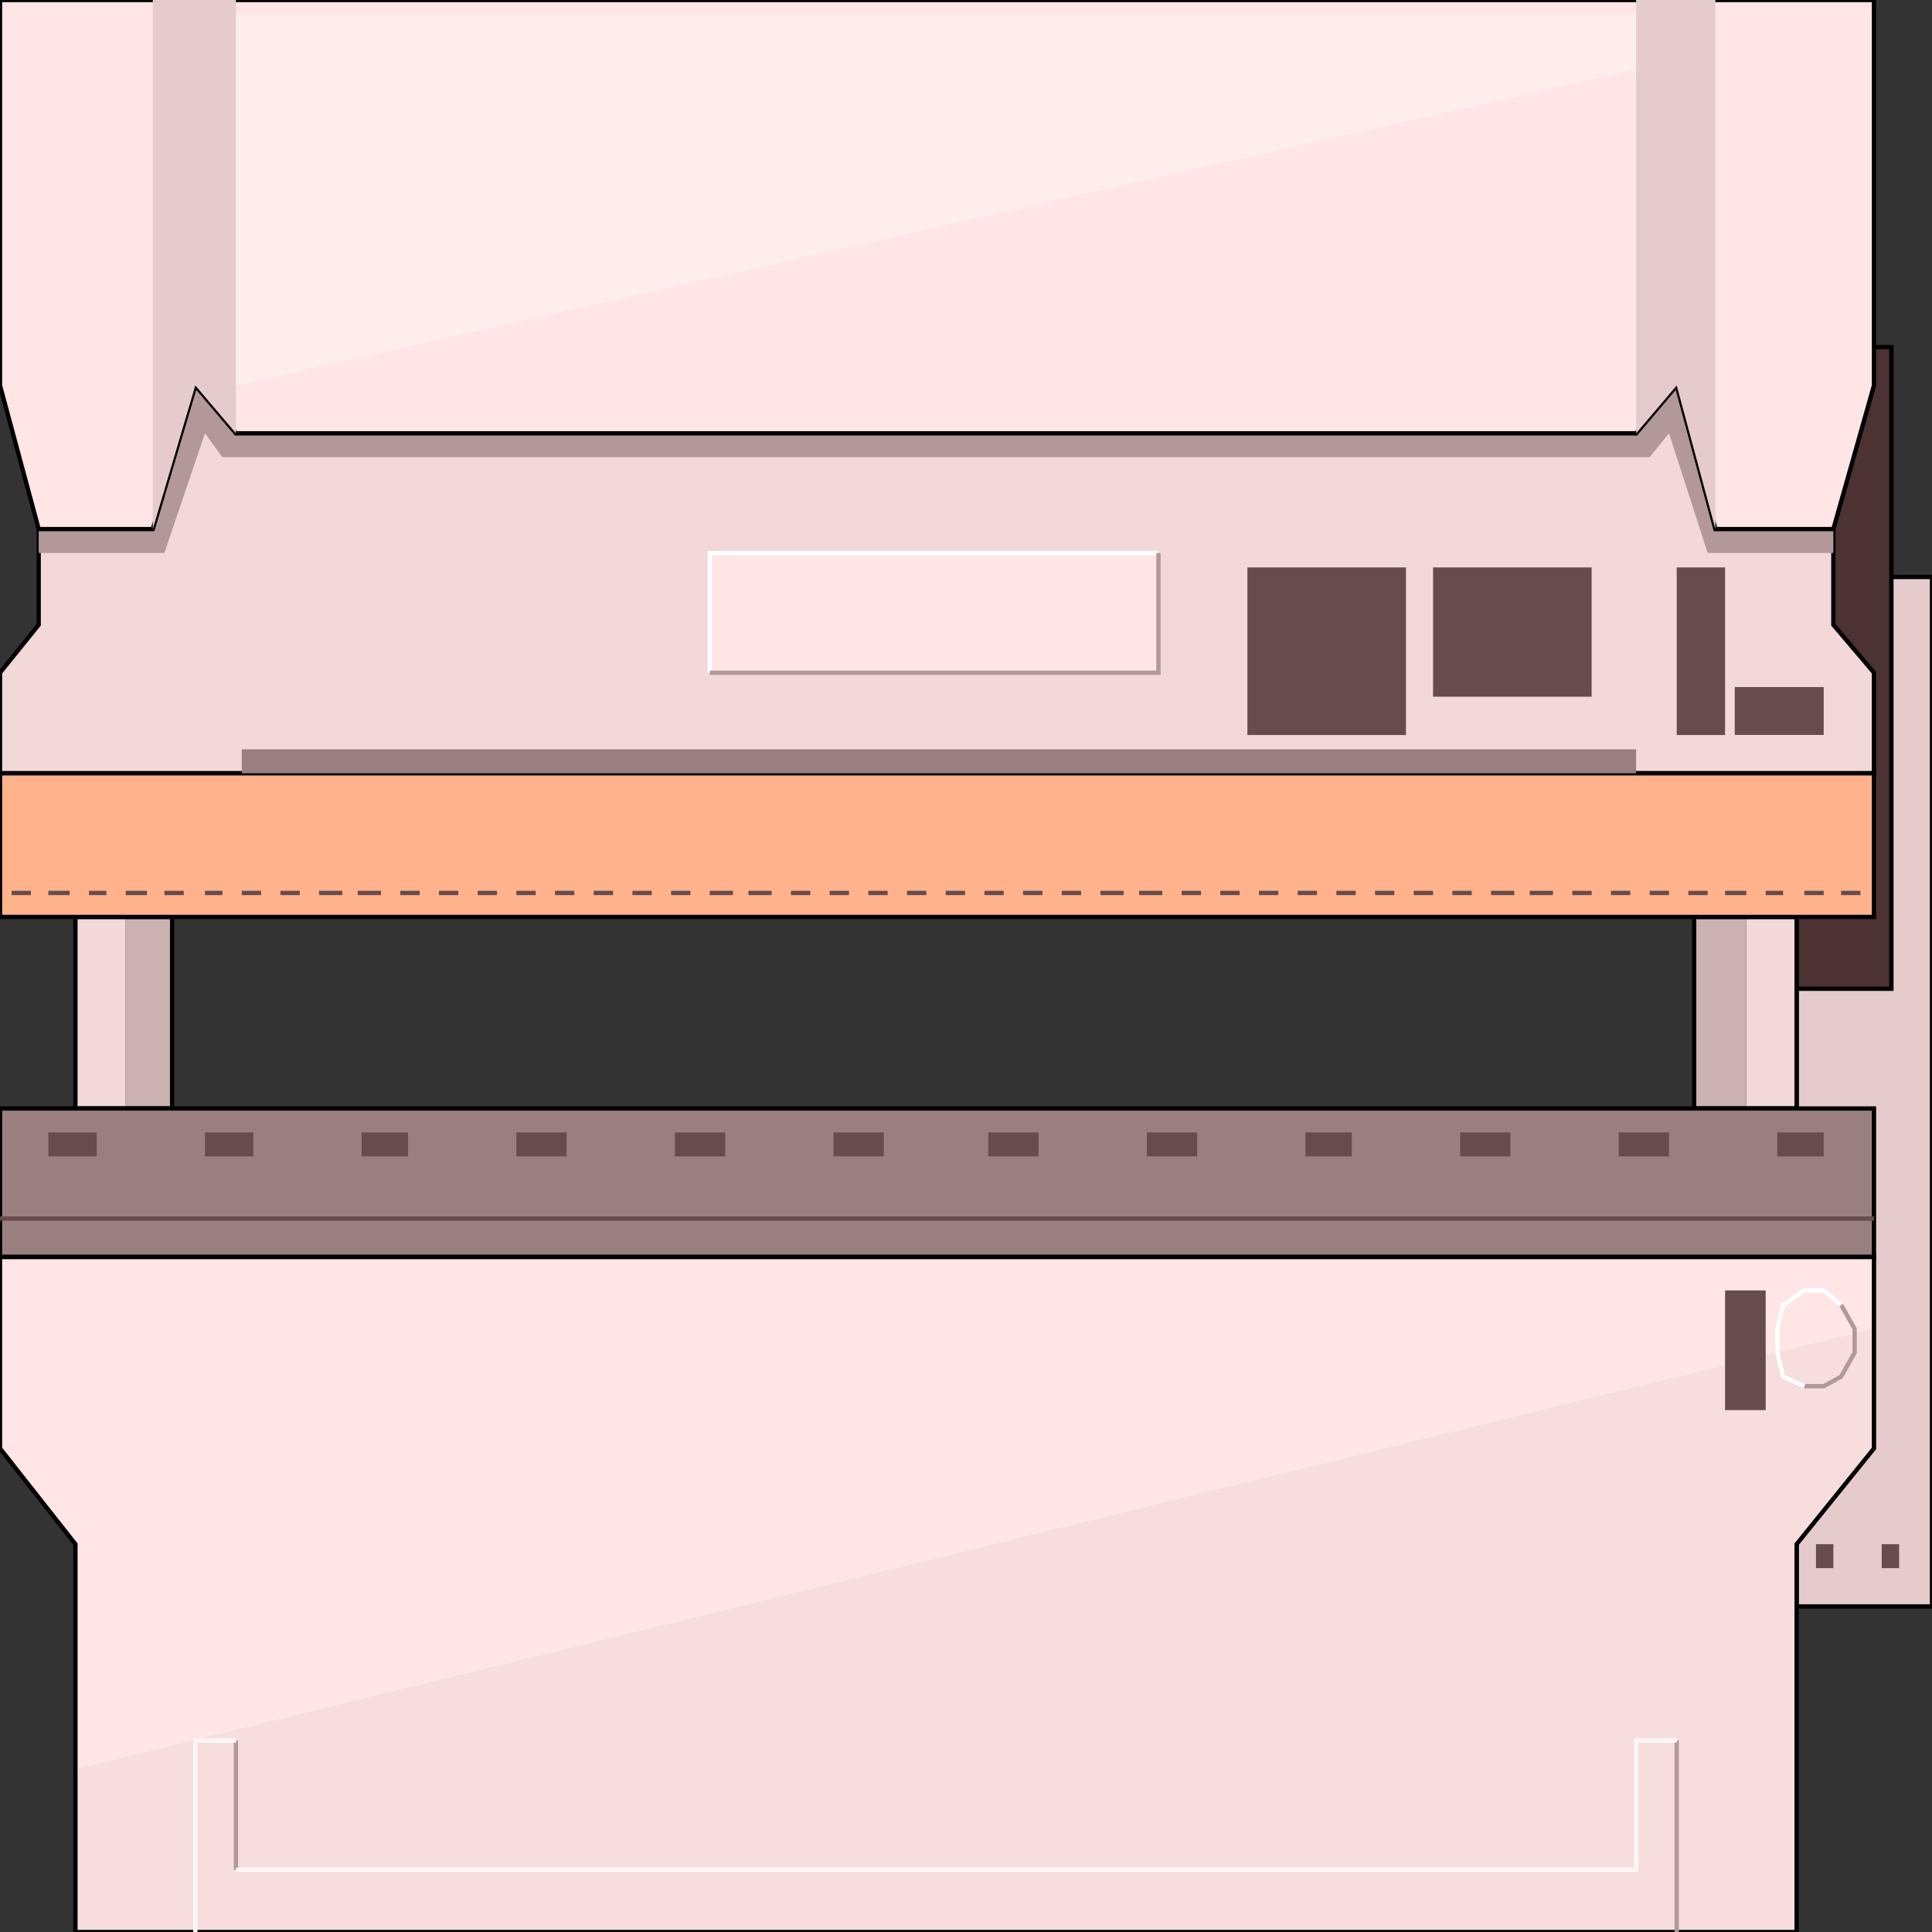 <svg width="150" height="150" viewBox="0 0 150 150" fill="none" xmlns="http://www.w3.org/2000/svg">
<rect x="0" y="0" width="150" height="150" fill="#333333" stroke="none"/>
<g clip-path="url(#clip0_2109_195638)">
<path d="M139.489 44.797H150V124.723H139.489V44.797Z" fill="#E5CBCB" stroke="black" stroke-width="0.334"/>
<path d="M139.489 26.953H146.847V76.767H139.489V26.953Z" fill="#4C3232" stroke="black" stroke-width="0.334"/>
<path d="M139.49 86.057H135.586V71.188H139.49V86.057Z" fill="#F2D8D8"/>
<path d="M5.855 71.188H9.759V86.057H5.855V71.188Z" fill="#F2D8D8"/>
<path d="M135.585 86.057H131.531V71.188H135.585V86.057Z" fill="#CCB2B2"/>
<path d="M9.76 71.188H13.363V86.057H9.76V71.188Z" fill="#CCB2B2"/>
<path d="M139.489 86.057H131.531V71.188H139.489V86.057Z" stroke="black" stroke-width="0.334"/>
<path d="M5.855 71.188H13.363V86.057H5.855V71.188Z" stroke="black" stroke-width="0.334"/>
<path d="M3.003 29.922V48.509L0 52.227V60.033H145.495V52.227L142.342 48.509V29.922H3.003Z" fill="#F2D8D8" stroke="black" stroke-width="0.334"/>
<path d="M17.267 35.498H128.078L129.58 33.639L132.583 42.933H142.342V29.922H3.003V42.933H12.763L15.916 33.639L17.267 35.498Z" fill="#B29898"/>
<path d="M5.856 150.002V119.891L0 112.456V97.586H145.495V112.456L139.489 119.891V150.002H5.856Z" fill="#FFE5E5"/>
<path d="M130.18 0V29.926L133.183 41.078H142.342L145.495 29.926V0H130.18Z" fill="#FFE5E5" stroke="black" stroke-width="0.334"/>
<path d="M127.027 33.643H18.318L15.165 29.926V0H130.18V29.926L127.027 33.643Z" fill="#FFE5E5" stroke="black" stroke-width="0.334"/>
<path d="M0 0V29.926L3.003 41.078H11.862L15.165 29.926V0H0Z" fill="#FFE5E5" stroke="black" stroke-width="0.334"/>
<path d="M11.862 41.078V0H18.319V33.643L15.166 29.926L11.862 41.078Z" fill="#E5CBCB"/>
<path d="M133.183 41.078V0H127.027V33.643L130.18 29.926L133.183 41.078Z" fill="#E5CBCB"/>
<path d="M0 60.039V71.192H145.495V60.039H0Z" fill="#FFB28C" stroke="black" stroke-width="0.334"/>
<path d="M0 86.062V97.587H145.495V86.062H0Z" fill="#997F7F" stroke="black" stroke-width="0.334"/>
<path d="M5.855 149.996V137.357L145.495 103.156V112.45L139.489 119.885V149.996H5.855Z" fill="#F7DDDD"/>
<path d="M5.856 150.002V119.891L0 112.456V97.586H145.495V112.456L139.489 119.891V150.002H5.856Z" stroke="black" stroke-width="0.334"/>
<path d="M18.318 145.17V135.133" stroke="#B29898" stroke-width="0.334"/>
<path d="M130.18 150.003V135.133" stroke="#B29898" stroke-width="0.334"/>
<path d="M130.18 135.133H127.027V145.17H18.318" stroke="#FFF7F7" stroke-width="0.334"/>
<path d="M15.165 150.003V135.133H18.318" stroke="#FFF7F7" stroke-width="0.334"/>
<path d="M22.823 4.648V9.295H61.412V4.648H22.823Z" fill="#997F7F"/>
<path d="M18.769 58.18V60.038H127.027V58.18H18.769Z" fill="#997F7F"/>
<path d="M55.105 42.938H89.94V52.231H55.105V42.938Z" fill="#FFE5E5"/>
<path d="M55.105 52.231V42.938H89.94" stroke="white" stroke-width="0.334"/>
<path d="M55.105 52.231H89.94V42.938" stroke="#B29898" stroke-width="0.334"/>
<path d="M0 94.609H145.495" stroke="#664C4C" stroke-width="0.334"/>
<path d="M0.9 69.328H2.402" stroke="#664C4C" stroke-width="0.334"/>
<path d="M6.907 69.328H8.259" stroke="#664C4C" stroke-width="0.334"/>
<path d="M12.763 69.328H14.264" stroke="#664C4C" stroke-width="0.334"/>
<path d="M18.769 69.328H20.27" stroke="#664C4C" stroke-width="0.334"/>
<path d="M24.774 69.328H26.576" stroke="#664C4C" stroke-width="0.334"/>
<path d="M31.081 69.328H32.583" stroke="#664C4C" stroke-width="0.334"/>
<path d="M37.087 69.328H38.588" stroke="#664C4C" stroke-width="0.334"/>
<path d="M43.093 69.328H44.594" stroke="#664C4C" stroke-width="0.334"/>
<path d="M49.1 69.328H50.601" stroke="#664C4C" stroke-width="0.334"/>
<path d="M55.105 69.328H56.907" stroke="#664C4C" stroke-width="0.334"/>
<path d="M61.411 69.328H62.913" stroke="#664C4C" stroke-width="0.334"/>
<path d="M67.417 69.328H68.918" stroke="#664C4C" stroke-width="0.334"/>
<path d="M73.424 69.328H74.925" stroke="#664C4C" stroke-width="0.334"/>
<path d="M79.43 69.328H80.931" stroke="#664C4C" stroke-width="0.334"/>
<path d="M85.436 69.328H87.237" stroke="#664C4C" stroke-width="0.334"/>
<path d="M91.742 69.328H93.244" stroke="#664C4C" stroke-width="0.334"/>
<path d="M97.748 69.328H99.249" stroke="#664C4C" stroke-width="0.334"/>
<path d="M103.754 69.328H105.255" stroke="#664C4C" stroke-width="0.334"/>
<path d="M109.76 69.328H111.261" stroke="#664C4C" stroke-width="0.334"/>
<path d="M115.766 69.328H117.567" stroke="#664C4C" stroke-width="0.334"/>
<path d="M122.072 69.328H123.574" stroke="#664C4C" stroke-width="0.334"/>
<path d="M128.078 69.328H129.58" stroke="#664C4C" stroke-width="0.334"/>
<path d="M133.934 69.328H135.585" stroke="#664C4C" stroke-width="0.334"/>
<path d="M140.09 69.328H141.591" stroke="#664C4C" stroke-width="0.334"/>
<path d="M3.754 69.328H5.406" stroke="#664C4C" stroke-width="0.334"/>
<path d="M9.76 69.328H11.411" stroke="#664C4C" stroke-width="0.334"/>
<path d="M15.916 69.328H17.267" stroke="#664C4C" stroke-width="0.334"/>
<path d="M21.771 69.328H23.273" stroke="#664C4C" stroke-width="0.334"/>
<path d="M27.777 69.328H29.579" stroke="#664C4C" stroke-width="0.334"/>
<path d="M34.084 69.328H35.586" stroke="#664C4C" stroke-width="0.334"/>
<path d="M40.09 69.328H41.591" stroke="#664C4C" stroke-width="0.334"/>
<path d="M46.096 69.328H47.597" stroke="#664C4C" stroke-width="0.334"/>
<path d="M52.102 69.328H53.604" stroke="#664C4C" stroke-width="0.334"/>
<path d="M58.108 69.328H59.91" stroke="#664C4C" stroke-width="0.334"/>
<path d="M64.414 69.328H65.916" stroke="#664C4C" stroke-width="0.334"/>
<path d="M70.42 69.328H71.921" stroke="#664C4C" stroke-width="0.334"/>
<path d="M76.427 69.328H77.928" stroke="#664C4C" stroke-width="0.334"/>
<path d="M82.433 69.328H83.934" stroke="#664C4C" stroke-width="0.334"/>
<path d="M88.439 69.328H90.24" stroke="#664C4C" stroke-width="0.334"/>
<path d="M94.745 69.328H96.247" stroke="#664C4C" stroke-width="0.334"/>
<path d="M100.751 69.328H102.252" stroke="#664C4C" stroke-width="0.334"/>
<path d="M106.757 69.328H108.258" stroke="#664C4C" stroke-width="0.334"/>
<path d="M112.763 69.328H114.264" stroke="#664C4C" stroke-width="0.334"/>
<path d="M118.769 69.328H120.57" stroke="#664C4C" stroke-width="0.334"/>
<path d="M125.075 69.328H126.577" stroke="#664C4C" stroke-width="0.334"/>
<path d="M131.081 69.328H132.583" stroke="#664C4C" stroke-width="0.334"/>
<path d="M137.087 69.328H138.438" stroke="#664C4C" stroke-width="0.334"/>
<path d="M142.943 69.328H144.445" stroke="#664C4C" stroke-width="0.334"/>
<path d="M3.754 87.922H7.508V89.781H3.754V87.922Z" fill="#664C4C"/>
<path d="M15.916 87.922H19.67V89.781H15.916V87.922Z" fill="#664C4C"/>
<path d="M28.078 87.922H31.682V89.781H28.078V87.922Z" fill="#664C4C"/>
<path d="M40.09 87.922H43.994V89.781H40.09V87.922Z" fill="#664C4C"/>
<path d="M52.402 87.922H56.306V89.781H52.402V87.922Z" fill="#664C4C"/>
<path d="M64.715 87.922H68.619V89.781H64.715V87.922Z" fill="#664C4C"/>
<path d="M76.727 87.922H80.63V89.781H76.727V87.922Z" fill="#664C4C"/>
<path d="M89.039 87.922H92.943V89.781H89.039V87.922Z" fill="#664C4C"/>
<path d="M101.352 87.922H104.955V89.781H101.352V87.922Z" fill="#664C4C"/>
<path d="M113.363 87.922H117.267V89.781H113.363V87.922Z" fill="#664C4C"/>
<path d="M125.676 87.922H129.58V89.781H125.676V87.922Z" fill="#664C4C"/>
<path d="M137.988 87.922H141.592V89.781H137.988V87.922Z" fill="#664C4C"/>
<path d="M96.847 44.055H109.159V57.066H96.847V44.055Z" fill="#664C4C"/>
<path d="M111.262 44.055H123.574V54.092H111.262V44.055Z" fill="#664C4C"/>
<path d="M130.18 44.055H133.933V57.066H130.18V44.055Z" fill="#664C4C"/>
<path d="M134.685 53.344H141.591V57.061H134.685V53.344Z" fill="#664C4C"/>
<path d="M133.934 100.188H137.087V109.481H133.934V100.188Z" fill="#664C4C"/>
<path d="M140.991 119.891H142.343V121.749H140.991V119.891Z" fill="#664C4C"/>
<path d="M146.096 119.891H147.447V121.749H146.096V119.891Z" fill="#664C4C"/>
<path d="M142.943 101.305L143.994 103.163V105.022L142.943 106.881L141.591 107.624H140.09" stroke="#B29898" stroke-width="0.334"/>
<path d="M140.09 107.622L138.439 106.879L137.988 105.02V103.161L138.439 101.303L140.09 100.188H141.592L142.943 101.303" stroke="white" stroke-width="0.334"/>
<path d="M18.318 29.928L127.027 5.392V1.117H18.318V29.928Z" fill="#FFEDED"/>
</g>
<defs>
<clipPath id="clip0_2109_195638">
<rect width="150" height="150" fill="white"/>
</clipPath>
</defs>
</svg>
